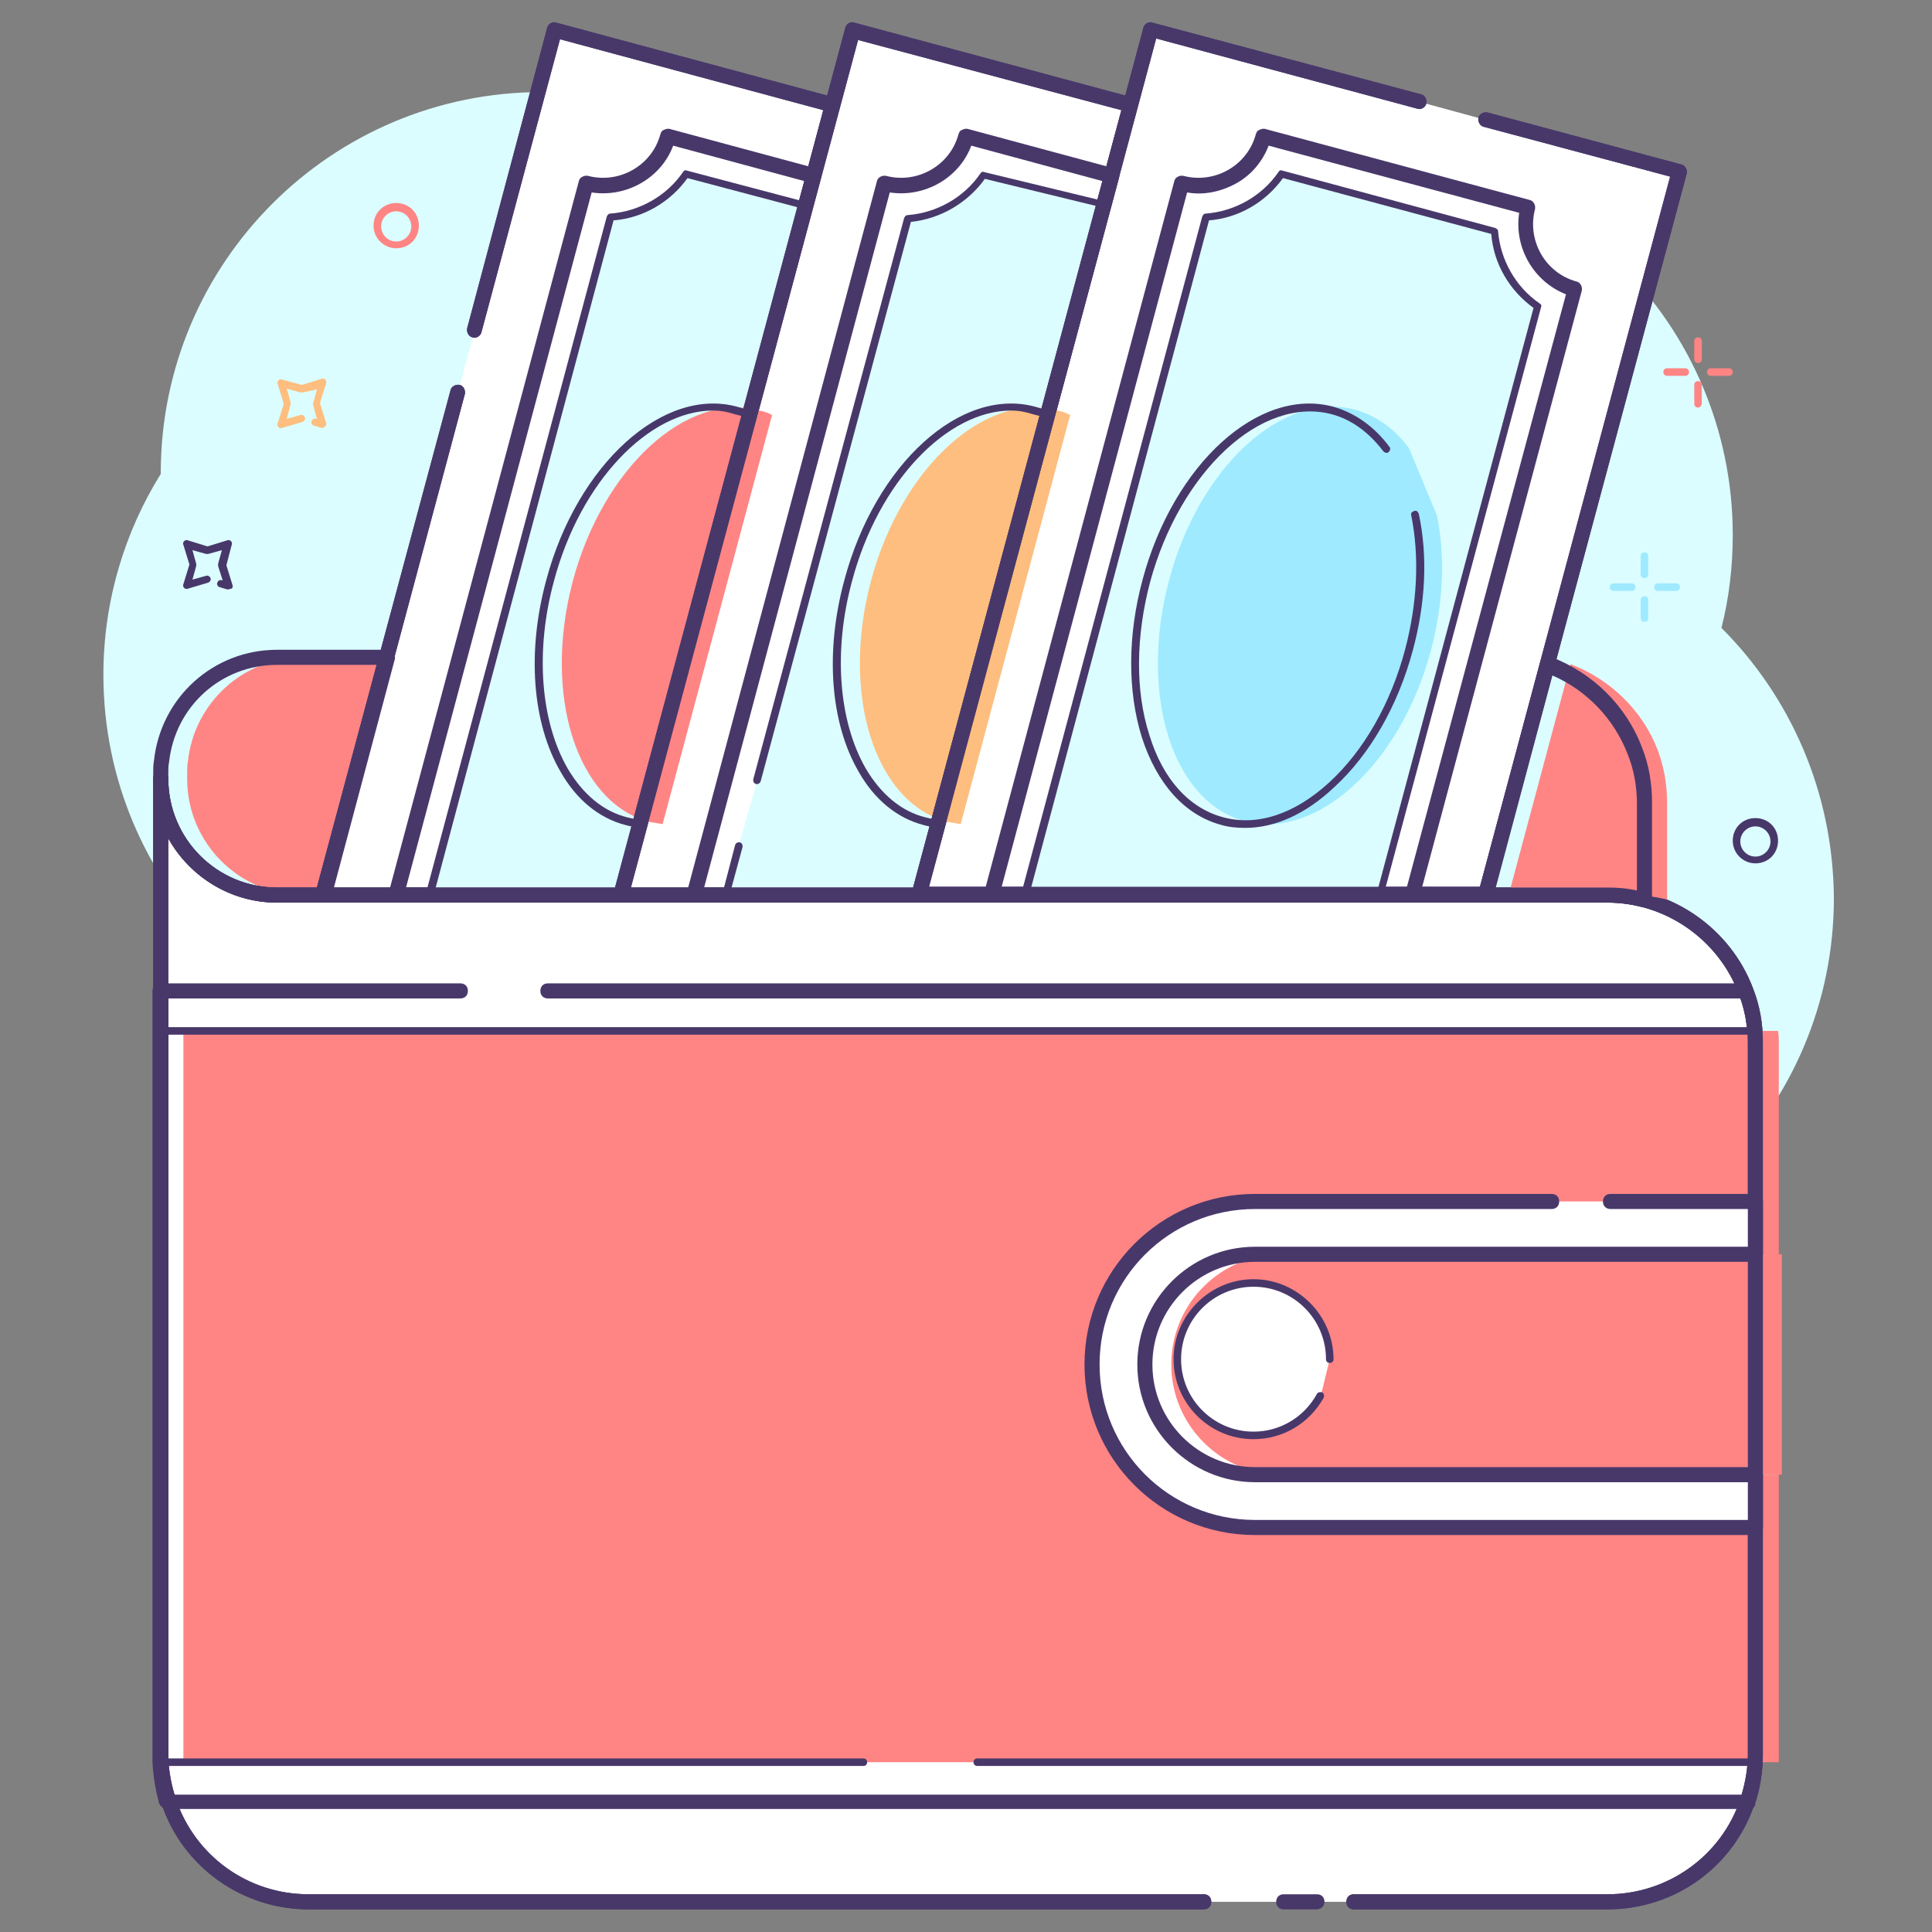 <svg xmlns="http://www.w3.org/2000/svg" id="Layer_1" x="0" y="0" version="1.1" viewBox="0 0 256 256" xml:space="preserve"><rect x="0" y="0" width="256" height="256" fill="#808080" stroke="none"/><style>.st0{fill:#dbfdff}.st1{fill:#ff8584}.st2{fill:#fff}.st3{fill:#48386a}.st4{fill:#9feaff}.st5{fill:#febe7f}</style><path d="M228.1 83.2c1-3.9 1.5-8.1 1.5-12.3 0-27.9-22.6-50.5-50.5-50.5-16 0-30.2 7.4-39.4 19-8.5-6.9-19.3-11.1-31-11.2-9.2-9.9-22.3-16-36.9-16-27.9 0-50.5 22.6-50.5 50.5v.1c-4.8 7.7-7.6 16.9-7.6 26.6 0 27.9 22.6 50.5 50.5 50.5 6.6 0 13-1.3 18.8-3.6-.2 1.8-.3 3.6-.3 5.4 0 27.9 22.6 50.5 50.5 50.5 18.7 0 34.9-10.1 43.7-25.2 4.9 1.6 10.1 2.5 15.6 2.5 27.9 0 50.5-22.6 50.5-50.5-.1-14.1-5.8-26.7-14.9-35.8z" class="st0"/><path d="M54.7 87.1l-8.4 31.5h-6.1c-8.5 0-15.4-6.9-15.4-15.4v-.7c0-.5 0-1.1.1-1.6.8-7.7 7.3-13.8 15.3-13.8h14.5z" class="st1"/><path d="M159.5 252H40.9c-8.6 0-15.9-5.6-18.6-13.3-.1-.2-.2-.5-.2-.7-.5-1.8-.8-3.7-.8-5.6V103.2c0 8.5 6.9 15.4 15.4 15.4H213c8.4 0 15.6 5.3 18.3 12.7.8 2.1 1.2 4.5 1.2 6.9v94.2c0 1.9-.3 3.8-.8 5.6-.1.2-.1.5-.2.7a19.6 19.6 0 01-18.6 13.3H159.5z" class="st2"/><path d="M213 253h-33.6c-.6 0-1-.4-1-1s.4-1 1-1H213c8 0 15.1-5.1 17.6-12.6.1-.2.1-.4.2-.7.5-1.7.8-3.5.8-5.3v-94.2c0-2.3-.4-4.5-1.2-6.5-2.7-7.2-9.7-12.1-17.4-12.1H36.7c-6.2 0-11.6-3.5-14.4-8.5v121.3c0 1.8.3 3.6.8 5.3.1.2.1.4.2.7 2.6 7.6 9.6 12.6 17.6 12.6h118.6c.6 0 1 .4 1 1s-.4 1-1 1H40.9c-8.8 0-16.7-5.6-19.5-14-.1-.2-.2-.5-.2-.7-.6-1.9-.9-3.9-.9-5.9V103.2c0-.6.4-1 1-1s1 .4 1 1c0 7.9 6.4 14.4 14.4 14.4H213c8.5 0 16.3 5.4 19.3 13.4.9 2.3 1.3 4.7 1.3 7.2v94.2c0 2-.3 4-.9 5.9-.1.3-.1.5-.2.7-2.8 8.4-10.6 14-19.5 14z" class="st3"/><path d="M114.4 233.5H24.3v-96.9h211.3c.1.5.1 1.1.1 1.6v95.3H114.4z" class="st1"/><path d="M196.9 15.9l25.7 6.9-25.7 95.8h-75.1l2.5-9.4L138.8 55l8.5-31.7 2.5-9.4 2.7-9.9 35.6 9.5z" class="st2"/><path d="M196.9 119.6h-75.1c-.3 0-.6-.1-.8-.4-.2-.2-.3-.6-.2-.9L151.5 3.7c.1-.5.7-.9 1.2-.7l35.6 9.5c.5.1.8.7.7 1.2s-.7.9-1.2.7l-34.6-9.3-30.1 112.4h73l25.2-94.1-24.7-6.6c-.5-.1-.8-.7-.7-1.2s.7-.8 1.2-.7l25.7 6.9c.5.1.8.7.7 1.2l-25.7 95.8c-.1.5-.5.8-.9.8z" class="st3"/><path d="M149.8 13.9l-2.5 9.4-8.5 31.7-14.5 54.2-2.5 9.4H82.3l2.5-9.4L99.3 55l8.5-31.7 2.6-9.4L113 4z" class="st2"/><path d="M121.8 119.6H82.3c-.3 0-.6-.1-.8-.4-.2-.2-.3-.6-.2-.9L112 3.7c.1-.5.7-.9 1.2-.7l36.8 9.9c.3.1.5.2.6.5s.2.5.1.8l-28.1 104.7c0 .4-.4.7-.8.7zm-38.2-2H121l27.6-103-34.9-9.3-30.1 112.3z" class="st3"/><path d="M62.9 43.7L73.5 4l36.9 9.9-2.6 9.4L99.3 55l-14.5 54.2-2.5 9.4H42.8l10.8-40.1 7.1-26.6z" class="st2"/><path d="M82.3 119.6H42.8c-.3 0-.6-.1-.8-.4-.2-.2-.3-.6-.2-.9l17.9-66.6c.1-.5.7-.8 1.2-.7.5.1.8.7.7 1.2l-17.5 65.4h37.4l27.6-103-34.9-9.4L63.8 44c-.1.5-.7.9-1.2.7-.5-.1-.8-.7-.7-1.2L72.5 3.7c.1-.5.7-.9 1.2-.7l36.8 9.9c.3.1.5.2.6.5s.2.5.1.8l-28 104.6c-.1.5-.5.8-.9.8zM174.5 253h-4.4c-.6 0-1-.4-1-1s.4-1 1-1h4.4c.6 0 1 .4 1 1s-.5 1-1 1z" class="st3"/><path d="M213 253h-33.6c-.6 0-1-.4-1-1s.4-1 1-1H213c8 0 15.1-5.1 17.6-12.6.1-.2.1-.4.2-.7.5-1.7.8-3.5.8-5.3v-94.2c0-2.3-.4-4.5-1.2-6.5-2.7-7.2-9.7-12.1-17.4-12.1H36.7c-6.2 0-11.6-3.5-14.4-8.5v121.3c0 1.8.3 3.6.8 5.3.1.2.1.4.2.7 2.6 7.6 9.6 12.6 17.6 12.6h118.6c.6 0 1 .4 1 1s-.4 1-1 1H40.9c-8.8 0-16.7-5.6-19.5-14-.1-.2-.2-.5-.2-.7-.6-1.9-.9-3.9-.9-5.9V103.2c0-.6.4-1 1-1s1 .4 1 1c0 7.9 6.4 14.4 14.4 14.4H213c8.5 0 16.3 5.4 19.3 13.4.9 2.3 1.3 4.7 1.3 7.2v94.2c0 2-.3 4-.9 5.9-.1.3-.1.5-.2.7-2.8 8.4-10.6 14-19.5 14z" class="st3"/><path d="M42.8 119.6h-6.1c-9 0-16.4-7.3-16.4-16.4v-.7c0-.6 0-1.1.1-1.7.9-8.4 7.9-14.7 16.3-14.7h14.6c.3 0 .6.1.8.4.2.2.3.6.2.9l-8.4 31.5c-.2.4-.6.7-1.1.7zm-6.1-31.5c-7.4 0-13.5 5.5-14.3 12.9-.1.5-.1 1-.1 1.5v.7c0 7.9 6.4 14.4 14.4 14.4H42l7.9-29.5H36.7zM231.8 239.7H22.1c-.4 0-.8-.3-1-.7-.5-1.8-.8-3.6-.9-5.5V131.3c0-.6.4-1 1-1H61c.6 0 1 .4 1 1s-.4 1-1 1H22.3v101.2c0 1.4.2 2.9.6 4.3H231c.4-1.4.5-2.8.6-4.3v-95.3c0-.5 0-1.1-.1-1.5-.1-1.5-.4-3-.9-4.4h-158c-.6 0-1-.4-1-1s.4-1 1-1h158.7c.4 0 .8.3.9.6.7 1.8 1.1 3.6 1.2 5.5.1.5.1 1.1.1 1.7v95.3c0 1.9-.3 3.7-.9 5.5 0 .5-.3.8-.8.8z" class="st3"/><path d="M169.3 195.4c-8.1 0-14.6-6.6-14.6-14.6 0-8.1 6.6-14.6 14.6-14.6h66.3v29.2h-66.3z" class="st4"/><path d="M135.8 118.6l24-89.8c4.1-.3 7.7-2.4 10-5.8l28.2 7.6c.3 4 2.4 7.7 5.7 10l-20.9 78h-47z" class="st0"/><path d="M182.9 119.1h-47.1c-.2 0-.3-.1-.4-.2-.1-.1-.1-.3-.1-.4l24-89.8c.1-.2.2-.4.5-.4 3.8-.3 7.4-2.3 9.6-5.5.1-.2.3-.3.5-.2l28.2 7.6c.2.1.4.2.4.4.3 3.8 2.3 7.4 5.5 9.6.2.1.3.3.2.5l-20.9 78c0 .2-.2.4-.4.4zm-46.4-1h46l20.7-77.3c-3.2-2.3-5.3-5.9-5.6-9.8L170 23.6c-2.3 3.2-5.9 5.3-9.8 5.6l-23.7 88.9z" class="st3"/><path d="M100.4 103.2l20-74.4c4.1-.3 7.7-2.4 10-5.8l16.1 3.9-24.6 91.6H96.2l1.7-6.5 2.5-8.8z" class="st0"/><path d="M121.8 119.1H96.2c-.2 0-.3-.1-.4-.2-.1-.1-.1-.3-.1-.4l1.7-6.5c.1-.3.3-.4.6-.4.3.1.4.3.4.6l-1.6 5.9h24.5l24.4-90.7-15.2-3.7c-2.3 3.2-5.9 5.3-9.8 5.7l-19.9 74.1c-.1.3-.3.4-.6.4-.3-.1-.4-.3-.4-.6l20-74.4c.1-.2.2-.4.5-.4 3.8-.3 7.4-2.3 9.6-5.5.1-.2.3-.3.5-.2l16.1 3.9c.1 0 .2.1.3.2.1.1.1.3.1.4l-24.6 91.6c-.1 0-.3.2-.5.2z" class="st3"/><path d="M56.9 118.6l24-89.8c4.1-.3 7.7-2.4 10-5.8l15.9 4.2-24.5 91.3H56.9z" class="st0"/><path d="M82.3 119.1H56.9c-.2 0-.3-.1-.4-.2s-.1-.3-.1-.4l24-89.8c.1-.2.2-.4.5-.4 3.8-.3 7.4-2.3 9.6-5.5.1-.2.3-.3.5-.2l15.9 4.2c.1 0 .2.1.3.2s.1.3.1.4l-24.5 91.3c-.1.2-.3.4-.5.4zm-24.7-1h24.3l24.3-90.5-15.1-4c-2.3 3.2-5.9 5.3-9.8 5.6l-23.7 88.9z" class="st3"/><path d="M190.4 68.3c1.1 5.3.9 11.5-.8 17.9-4 15-15.1 25.2-24.7 22.6s-14-16.8-10-31.9 15.1-25.2 24.7-22.6c2.8.8 5.2 2.5 7.1 5.1l3.7 8.9z" class="st4"/><path d="M141.8 55l-14.5 54.2-1.8-.3c-9.6-2.6-14.1-16.8-10.1-31.9 4-15 15.1-25.2 24.7-22.6.6.1 1.2.3 1.7.6z" class="st5"/><path d="M102.3 55l-14.5 54.2-1.8-.3c-9.6-2.6-14.1-16.8-10.1-31.9 4-15 15.1-25.2 24.7-22.6.6.1 1.2.3 1.7.6zM220.9 106.4v12.8c-1.6-.4-3.2-.6-4.9-.6h-16.1l8.2-30.6c5.3 2 9.6 6.2 11.6 11.5.8 2.2 1.2 4.5 1.2 6.9z" class="st1"/><path d="M232.6 234H129.5c-.3 0-.5-.2-.5-.5s.2-.5.5-.5h102.7v-94.8-1.1H21.8V233h92.6c.3 0 .5.2.5.5s-.2.5-.5.5H21.3c-.3 0-.5-.2-.5-.5v-96.9c0-.3.2-.5.5-.5h211.3c.3 0 .5.2.5.5.1.5.1 1.1.1 1.7v95.3c-.1.1-.3.4-.6.4z" class="st3"/><path d="M205.6 159.2h-39.3c-11.9 0-21.6 9.7-21.6 21.6 0 11.9 9.7 21.6 21.6 21.6h66.3v-43.2h-27z" class="st2"/><path d="M232.6 203.4h-66.3c-12.5 0-22.6-10.1-22.6-22.6s10.1-22.6 22.6-22.6h39.3c.6 0 1 .4 1 1s-.4 1-1 1h-39.3c-11.4 0-20.6 9.2-20.6 20.6 0 11.4 9.2 20.6 20.6 20.6h65.3v-41.2h-18.2c-.6 0-1-.4-1-1s.4-1 1-1h19.2c.6 0 1 .4 1 1v43.2c0 .5-.4 1-1 1z" class="st3"/><path d="M169.8 195.4c-8.1 0-14.6-6.6-14.6-14.6 0-8.1 6.6-14.6 14.6-14.6h66.3v29.2h-66.3z" class="st1"/><path d="M232.6 196.4h-66.3c-8.6 0-15.6-7-15.6-15.6s7-15.6 15.6-15.6h66.3c.6 0 1 .4 1 1v29.2c0 .5-.4 1-1 1zm-66.3-29.2c-7.5 0-13.6 6.1-13.6 13.6s6.1 13.6 13.6 13.6h65.3v-27.2h-65.3z" class="st3"/><path d="M175 185c-1.7 3.1-5.1 5.2-8.9 5.2-5.6 0-10.1-4.5-10.1-10.1s4.5-10.1 10.1-10.1 10.1 4.5 10.1 10.1L175 185z" class="st2"/><path d="M166.1 190.7c-5.9 0-10.6-4.8-10.6-10.6s4.8-10.6 10.6-10.6 10.6 4.8 10.6 10.6c0 .3-.2.5-.5.5s-.5-.2-.5-.5c0-5.3-4.3-9.6-9.6-9.6s-9.6 4.3-9.6 9.6 4.3 9.6 9.6 9.6c3.5 0 6.7-1.9 8.4-5 .1-.2.4-.3.7-.2.2.1.3.4.2.7-1.9 3.4-5.4 5.5-9.3 5.5zM196.9 119.6h-75.1c-.3 0-.6-.1-.8-.4-.2-.2-.3-.6-.2-.9L151.5 3.7c.1-.5.7-.9 1.2-.7l35.6 9.5c.5.1.8.7.7 1.2s-.7.9-1.2.7l-34.6-9.3-30.1 112.4h73l25.2-94.1-24.7-6.6c-.5-.1-.8-.7-.7-1.2s.7-.8 1.2-.7l25.7 6.9c.5.1.8.7.7 1.2l-25.7 95.8c-.1.5-.5.8-.9.8z" class="st3"/><g><path d="M187.2 119.6h-55.8c-.3 0-.6-.1-.8-.4-.2-.2-.3-.6-.2-.9L155.6 24c.1-.5.7-.8 1.2-.7 4.2 1.1 8.5-1.4 9.6-5.5.1-.3.2-.5.5-.6.2-.1.5-.2.8-.1l35 9.4c.5.1.8.7.7 1.2-1.1 4.2 1.4 8.5 5.5 9.6.5.1.8.7.7 1.2l-21.5 80.3c0 .5-.4.8-.9.8zm-54.5-2h53.7L207.5 39c-4.3-1.7-6.9-6.2-6.2-10.8l-33.2-8.9c-.8 2.1-2.3 3.9-4.3 5s-4.3 1.6-6.5 1.2l-24.6 92.1z" class="st3"/></g><g><path d="M165 109.7c-1.1 0-2.2-.1-3.2-.4-4.8-1.3-8.5-5.4-10.5-11.6-1.9-6.1-1.9-13.5.1-20.9 4.1-15.3 15.4-25.6 25.3-22.9 2.8.8 5.4 2.6 7.4 5.3.2.2.1.5-.1.7-.2.2-.5.1-.7-.1-1.9-2.5-4.2-4.2-6.8-4.9-9.3-2.5-20.1 7.5-24.1 22.2-1.9 7.2-2 14.4-.1 20.3 1.8 5.9 5.3 9.7 9.8 10.9 4.5 1.2 9.4-.4 14-4.6 4.6-4.2 8.2-10.5 10.1-17.7 1.6-6.1 1.9-12.2.8-17.7-.1-.3.1-.5.4-.6.3-.1.5.1.6.4 1.2 5.6.9 11.8-.8 18.1-2 7.4-5.7 13.8-10.4 18.1-3.8 3.6-7.9 5.4-11.8 5.4z" class="st3"/></g><g><path d="M121.8 119.6H82.3c-.3 0-.6-.1-.8-.4-.2-.2-.3-.6-.2-.9L112 3.7c.1-.5.7-.9 1.2-.7l36.8 9.9c.3.1.5.2.6.5s.2.5.1.8l-28.1 104.7c0 .4-.4.7-.8.7zm-38.2-2H121l27.6-103-34.9-9.3-30.1 112.3z" class="st3"/></g><g><path d="M121.8 119.6H92c-.3 0-.6-.1-.8-.4-.2-.2-.3-.6-.2-.9L116.2 24c.1-.5.7-.8 1.2-.7 4.2 1.1 8.5-1.4 9.6-5.5.1-.3.2-.5.5-.6.2-.1.5-.2.8-.1l19.3 5.2c.5.1.8.7.7 1.2l-25.6 95.3c-.1.5-.5.8-.9.8zm-28.5-2H121L146.1 24l-17.4-4.7c-1.6 4.3-6.2 6.9-10.8 6.2l-24.6 92.1z" class="st3"/></g><g><path d="M124.3 109.7c-.7-.1-1.3-.2-2-.4-3.4-.9-6.4-3.3-8.5-7-3.8-6.5-4.5-16-1.9-25.5 4.1-15.3 15.4-25.6 25.3-22.9.7.2 1.3.4 1.9.7.2.1.3.3.3.6l-14.5 54.2c-.2.1-.4.3-.6.3zm9.7-55.3c-8.5 0-17.6 9.4-21.1 22.6-2.5 9.2-1.8 18.5 1.8 24.8 2 3.4 4.7 5.7 7.9 6.5.4.1.9.2 1.3.3l14.3-53.3c-.4-.2-.9-.3-1.3-.4-.9-.3-1.9-.5-2.9-.5z" class="st3"/></g><g><path d="M82.3 119.6H42.8c-.3 0-.6-.1-.8-.4-.2-.2-.3-.6-.2-.9l17.9-66.6c.1-.5.7-.8 1.2-.7.5.1.8.7.7 1.2l-17.5 65.4h37.4l27.6-103-34.9-9.4L63.8 44c-.1.5-.7.9-1.2.7-.5-.1-.8-.7-.7-1.2L72.5 3.7c.1-.5.7-.9 1.2-.7l36.8 9.9c.3.1.5.2.6.5s.2.5.1.8l-28 104.6c-.1.5-.5.8-.9.8z" class="st3"/></g><g><path d="M82.3 119.6H52.5c-.3 0-.6-.1-.8-.4-.2-.2-.3-.6-.2-.9L76.7 24c.1-.5.7-.8 1.2-.7 4.2 1.1 8.5-1.4 9.6-5.5.1-.3.2-.5.5-.6.2-.1.5-.2.8-.1l19.3 5.2c.5.1.8.7.7 1.2l-25.6 95.3c-.1.5-.5.8-.9.8zm-28.5-2h27.8l25-93.6-17.4-4.7c-1.6 4.3-6.2 6.9-10.8 6.2l-24.6 92.1z" class="st3"/></g><g><path d="M84.8 109.7c-.7-.1-1.3-.2-2-.4-3.4-.9-6.4-3.3-8.5-7-3.8-6.5-4.5-16-1.9-25.5 4.1-15.3 15.5-25.6 25.3-22.9.7.2 1.3.4 1.9.7.2.1.3.3.3.6l-14.5 54.2c-.2.1-.4.3-.6.3zm9.7-55.3c-8.5 0-17.6 9.4-21.1 22.6-2.5 9.2-1.8 18.5 1.8 24.8 2 3.4 4.7 5.7 7.9 6.5.4.1.9.2 1.3.3l14.3-53.3c-.4-.2-.9-.3-1.3-.4-.9-.3-1.9-.5-2.9-.5z" class="st3"/></g><g><path d="M217.9 120.2h-.3c-1.5-.4-3.1-.6-4.6-.6h-16.1c-.3 0-.6-.1-.8-.4-.2-.2-.3-.6-.2-.9l8.2-30.6c.1-.3.3-.5.5-.6.2-.1.5-.1.8-.1 5.6 2.1 10.1 6.5 12.2 12.1.9 2.3 1.3 4.7 1.3 7.2v12.8c0 .3-.1.6-.4.8-.1.2-.4.3-.6.3zm-19.7-2.6H213c1.3 0 2.6.1 3.9.4v-11.5c0-2.3-.4-4.5-1.2-6.5-1.8-4.7-5.4-8.5-10-10.5l-7.5 28.1z" class="st3"/></g><g><path d="M232.6 114.4c-1.6 0-3-1.3-3-3s1.3-3 3-3 3 1.3 3 3-1.3 3-3 3zm0-4.9c-1.1 0-2 .9-2 2s.9 2 2 2 2-.9 2-2-.9-2-2-2z" class="st3"/></g><g><path d="M52.5 32.9c-1.6 0-3-1.3-3-3s1.3-3 3-3 3 1.3 3 3-1.3 3-3 3zm0-4.9c-1.1 0-2 .9-2 2s.9 2 2 2 2-.9 2-2-.9-2-2-2z" class="st1"/></g><g><path d="M30.2 78.1h-.1l-1-.3c-.3-.1-.4-.4-.3-.6.1-.3.4-.4.6-.3h.1l-.6-1.9v-.3l.5-1.8-1.8.5h-.3l-1.8-.5.5 1.8v.3l-.5 1.8 1.8-.5c.3-.1.5.1.6.3.1.3-.1.5-.3.6l-2.7.8c-.2.1-.4 0-.5-.1-.1-.1-.2-.3-.1-.5l.8-2.6-.8-2.6c-.1-.2 0-.4.1-.5s.3-.2.5-.1l2.6.8 2.6-.8c.2-.1.4 0 .5.1s.2.3.1.5l-.7 2.7.8 2.6c.1.2 0 .4-.1.5-.2 0-.3.1-.5.1z" class="st3"/></g><g><path d="M42.7 56.7h-.1l-1-.3c-.3-.1-.4-.4-.3-.6.1-.3.4-.4.6-.3h.1l-.5-1.8v-.3l.5-1.8-1.9.4h-.3l-1.8-.5.5 1.8v.3l-.5 1.9 1.8-.5c.3-.1.5.1.6.3.1.3-.1.5-.3.6l-2.7.8c-.2.1-.4 0-.5-.1-.1-.1-.2-.3-.1-.5l.8-2.6-.8-2.6c-.1-.2 0-.4.1-.5s.3-.2.5-.1l2.6.7 2.6-.8c.2-.1.4 0 .5.1s.2.3.1.5l-.8 2.6.8 2.6c.1.2 0 .4-.1.5-.1.1-.3.2-.4.2z" class="st5"/></g><g><path d="M225 48.1c-.3 0-.5-.2-.5-.5v-2.4c0-.3.2-.5.5-.5s.5.2.5.5v2.4c0 .3-.2.5-.5.5zM225 54c-.3 0-.5-.2-.5-.5V51c0-.3.2-.5.5-.5s.5.2.5.5v2.4c0 .3-.2.6-.5.6zM229.1 49.8h-2.4c-.3 0-.5-.2-.5-.5s.2-.5.5-.5h2.4c.3 0 .5.2.5.5s-.2.5-.5.5zM223.3 49.8h-2.4c-.3 0-.5-.2-.5-.5s.2-.5.5-.5h2.4c.3 0 .5.2.5.5s-.2.5-.5.5z" class="st1"/></g><g><path d="M217.9 76.6c-.3 0-.5-.2-.5-.5v-2.4c0-.3.2-.5.5-.5s.5.2.5.5v2.4c0 .3-.2.5-.5.5zM217.9 82.4c-.3 0-.5-.2-.5-.5v-2.4c0-.3.2-.5.5-.5s.5.2.5.5v2.4c0 .3-.2.5-.5.5zM222.1 78.3h-2.4c-.3 0-.5-.2-.5-.5s.2-.5.5-.5h2.4c.3 0 .5.2.5.5s-.3.5-.5.5zM216.2 78.3h-2.4c-.3 0-.5-.2-.5-.5s.2-.5.5-.5h2.4c.3 0 .5.2.5.5s-.2.5-.5.5z" class="st4"/></g></svg>